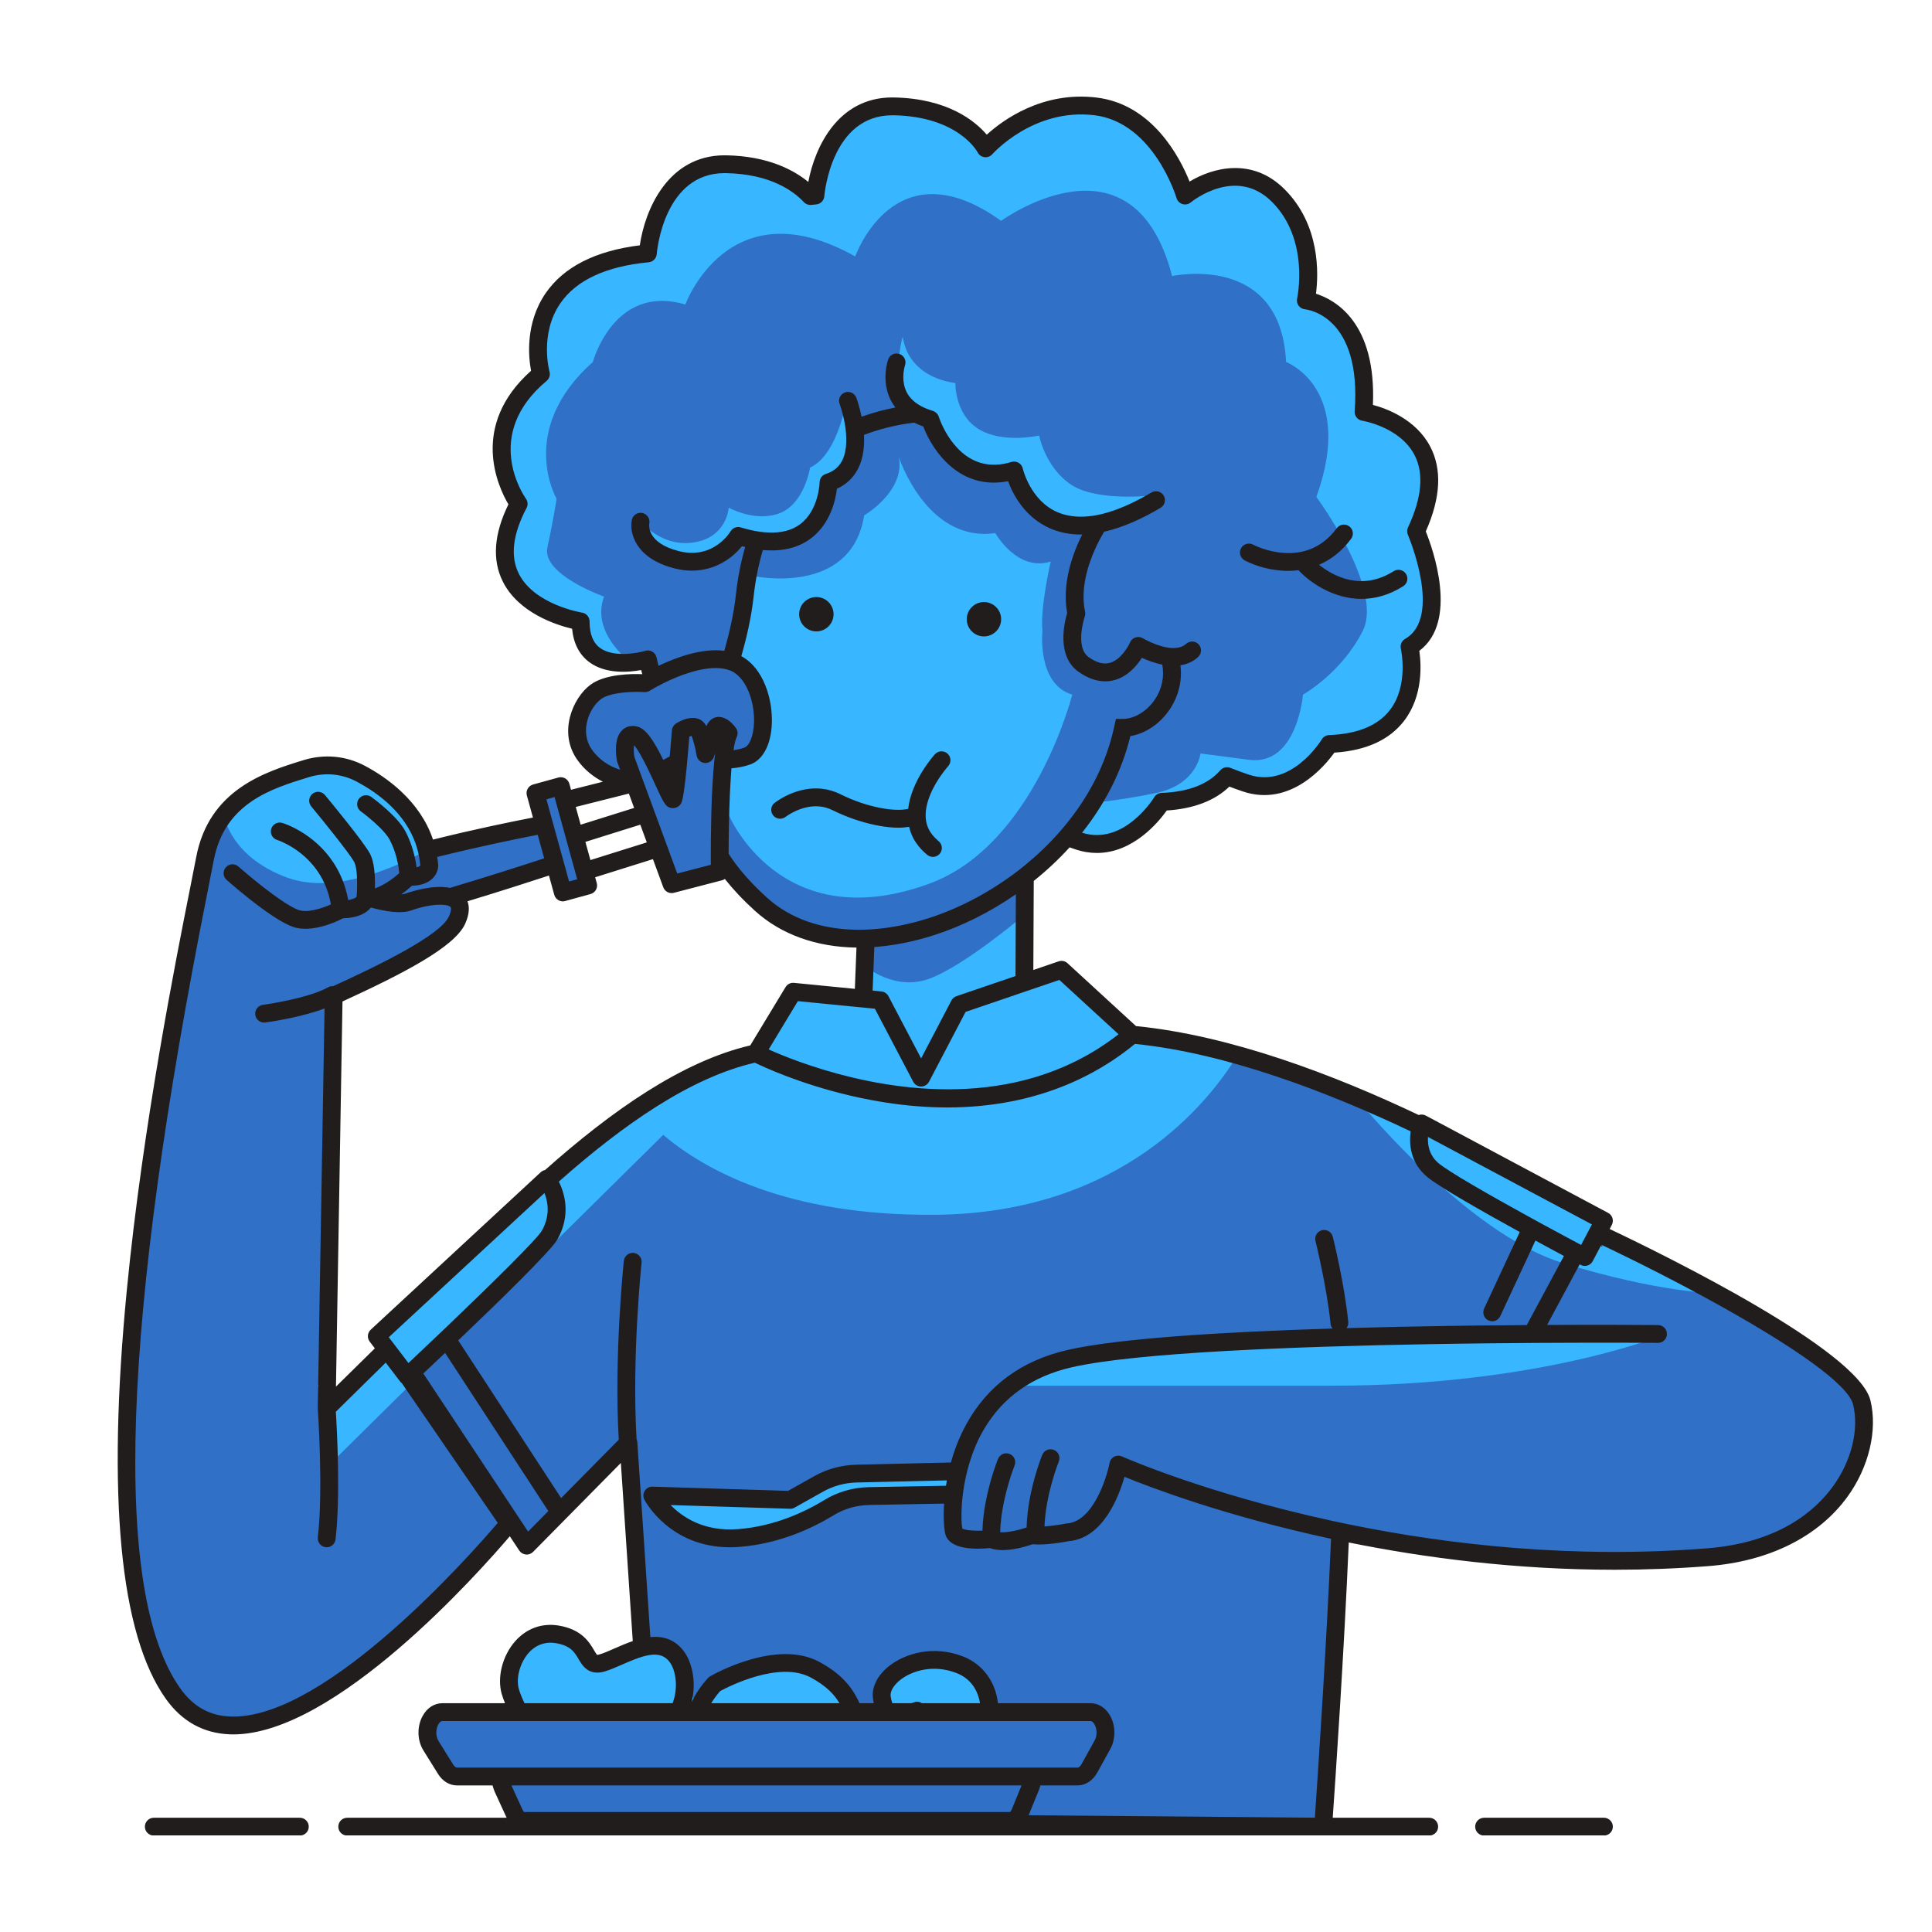 <svg xmlns="http://www.w3.org/2000/svg" xmlns:xlink="http://www.w3.org/1999/xlink" width="500" zoomAndPan="magnify" viewBox="0 0 375 375" height="500" preserveAspectRatio="xMidYMid meet" version="1.0"><defs><clipPath id="id1"><path d="M 22.848 18.75 L 363.539 18.75 L 363.539 356.25 L 22.848 356.25 Z M 22.848 18.75 " clip-rule="nonzero"/></clipPath></defs><path fill="rgb(18.819%, 43.919%, 77.649%)" d="M 46.754 171.445 L 45.133 169.488 C 45.133 169.488 45.859 170.133 46.984 171.07 C 46.906 171.195 46.828 171.32 46.754 171.445 Z M 334.312 251.711 C 323.652 245.82 313.211 240.824 310.062 239.344 L 311.324 236.945 L 275.918 218.051 C 275.918 218.051 275.848 218.246 275.766 218.574 C 259.023 210.531 238.387 202.551 219.754 200.828 L 206.035 188.234 L 198.828 190.691 L 198.926 170.219 C 201.895 167.91 204.66 165.309 207.137 162.457 C 207.781 162.695 208.469 162.941 209.215 163.195 C 218.883 166.484 225.5 155.66 225.516 155.633 C 225.516 155.633 225.516 155.633 225.52 155.633 C 231.957 155.395 235.844 153.324 238.172 150.641 C 239.203 151.062 240.379 151.504 241.742 151.965 C 251.41 155.258 258.027 144.43 258.047 144.406 C 277.93 143.668 273.586 125.516 273.586 125.516 C 282.5 120.422 274.855 103.117 274.855 103.117 C 284.281 83.008 264.668 79.953 264.668 79.953 C 266.199 59.336 253.461 58.316 253.461 58.316 C 253.461 58.316 256.262 46.102 248.109 37.953 C 239.957 29.812 230.023 37.953 230.023 37.953 C 230.023 37.953 225.438 22.176 212.598 20.645 C 199.758 19.113 191.305 28.793 191.305 28.793 C 191.305 28.793 187.23 20.902 173.477 20.648 C 159.719 20.391 158.273 37.953 158.273 37.953 L 157.289 38.051 C 155.098 35.695 150.227 32.047 140.945 31.879 C 127.191 31.621 125.742 49.184 125.742 49.184 C 99.078 51.73 104.992 72.602 104.992 72.602 C 90.957 84.301 100.656 97.777 100.672 97.797 C 100.672 97.801 100.672 97.801 100.672 97.801 C 90.457 117.145 112.703 120.617 112.703 120.617 C 112.734 131.98 125.742 127.98 125.742 127.98 C 126.02 129.285 126.348 130.535 126.715 131.742 C 125.758 132.262 125.18 132.625 125.18 132.625 C 125.18 132.625 118.535 132.113 115.617 134.316 C 112.699 136.516 110.387 142.094 113.445 146.457 C 115.934 150.004 119.957 151.523 123 151.57 L 130.363 171.621 L 139.711 169.188 C 139.711 169.188 139.699 168.047 139.699 166.234 C 141.555 169.227 144.16 172.309 147.719 175.523 C 153.07 180.363 160.27 182.402 168.043 182.152 L 167.582 193.832 L 153.953 192.492 L 146.723 204.441 C 133.363 207.324 119.465 217.172 106.273 228.996 C 106.184 228.871 106.129 228.797 106.129 228.797 L 73.137 259.355 L 75.055 261.875 L 63.41 273.34 L 64.766 193.27 C 74.074 189.027 86.715 183 88.703 178.602 C 89.887 175.984 89.102 174.641 87.406 174.125 C 96.445 171.434 104.645 168.75 107.734 167.727 L 109.25 173.223 L 114.164 171.871 L 108.848 152.586 L 103.93 153.938 L 105.609 160.031 C 102.207 160.672 92.699 162.535 82.855 165.059 C 81.02 157.34 74.684 152.645 69.988 150.156 C 66.742 148.438 62.953 148.113 59.445 149.188 C 51.707 151.562 42.027 154.684 39.77 166.75 C 36.617 183.605 11.457 297.641 33.602 328.746 C 51.238 353.516 98.785 295.699 98.785 295.699 L 79.133 267.074 C 79.246 266.969 79.52 266.707 79.922 266.332 L 102.238 300.012 L 121.875 280.109 C 121.934 280.977 121.996 281.84 122.066 282.695 L 122.09 281.688 L 124.637 319.773 C 121.816 320.508 118.914 322.191 116.848 322.781 C 112.953 323.891 114.992 318.336 108.137 317.227 C 101.277 316.113 97.754 323.891 99.051 328.336 C 99.395 329.512 100.012 330.906 100.73 332.32 L 85.875 332.32 C 83.395 332.32 82.051 336.277 83.652 338.852 L 86.504 343.422 C 87.055 344.309 87.867 344.82 88.723 344.82 L 97.062 344.82 C 97.113 345.602 97.281 346.379 97.598 347.066 L 99.832 351.941 C 100.27 352.887 100.91 353.434 101.578 353.434 L 126.887 353.434 L 126.887 353.445 L 256.824 354.555 C 256.824 354.555 259.121 322.445 260.141 297.348 C 279.668 301.438 304.445 304.387 331.508 302.25 C 355.914 300.324 363.871 282.508 361.371 272.23 C 360.121 267.094 347.062 258.762 334.312 251.711 " fill-opacity="1" fill-rule="nonzero"/><path fill="rgb(21.959%, 71.37%, 100%)" d="M 175.23 65.344 C 175.23 65.344 171.535 76.727 180.562 81.32 C 180.562 81.32 188.031 95.246 198.066 91.273 C 197.238 92.551 201.008 100.711 210.523 101.18 C 220.039 101.645 224.387 96.109 224.387 96.109 C 224.387 96.109 213.34 97.496 208.125 94.211 C 202.91 90.926 201.699 84.531 201.699 84.531 C 201.699 84.531 194.605 86.164 189.934 83.273 C 185.266 80.383 185.438 74.332 185.438 74.332 C 185.438 74.332 176.441 73.641 175.23 65.344 Z M 203.613 166.062 C 204.84 164.883 206.02 163.656 207.137 162.371 C 207.137 162.371 204.52 163.992 203.613 166.062 Z M 132.5 109.77 C 138.902 110.289 144.148 104.191 144.148 104.191 C 144.148 104.191 148.07 108.641 154.473 105.488 C 160.871 102.336 161.406 93.34 161.406 93.34 C 161.406 93.34 166.402 93.574 165.898 87.012 C 165.391 80.457 164.586 76.32 164.586 76.32 C 164.586 76.32 162.945 88.16 157.238 90.754 C 157.238 90.754 156.168 97.668 151.426 99.57 C 146.684 101.473 141.438 98.535 141.438 98.535 C 141.438 98.535 141.148 104.234 134.746 105.273 C 128.348 106.312 124.336 101.18 124.336 101.18 C 124.336 101.18 126.098 109.25 132.5 109.77 Z M 100.672 97.715 C 90.457 117.059 112.703 120.531 112.703 120.531 C 112.723 128.043 118.406 128.844 122.266 128.52 C 118.945 125.668 115.293 121.102 117.25 115.805 C 117.25 115.805 105.09 111.504 106.25 106.23 C 107.414 100.953 108.035 96.805 108.035 96.805 C 108.035 96.805 100.25 83.473 115.074 70.258 C 115.074 70.258 119.18 54.969 133.02 59.117 C 133.02 59.117 141.438 35.957 166 49.785 C 166 49.785 173.621 28.004 194.32 42.871 C 194.32 42.871 219.91 24.199 227.5 53.59 C 227.5 53.59 248.586 48.898 249.625 70.258 C 249.625 70.258 263.117 75.367 255.504 96.457 C 255.504 96.457 268.652 114.258 264.5 122.469 C 260.348 130.684 252.902 134.832 252.902 134.832 C 252.902 134.832 251.797 148.707 242.406 147.477 C 233.016 146.242 233.016 146.242 233.016 146.242 C 233.016 146.242 232.371 152.27 224.387 153.922 C 216.406 155.578 210.176 155.996 210.176 155.996 L 207.137 162.371 C 207.781 162.613 208.469 162.859 209.215 163.113 C 218.883 166.402 225.5 155.574 225.516 155.551 C 225.516 155.551 225.516 155.551 225.52 155.551 C 231.957 155.312 235.844 153.242 238.172 150.559 C 239.203 150.977 240.379 151.422 241.742 151.883 C 251.41 155.172 258.027 144.348 258.047 144.32 C 277.93 143.582 273.586 125.43 273.586 125.43 C 282.5 120.336 274.855 103.031 274.855 103.031 C 284.281 82.922 264.668 79.867 264.668 79.867 C 266.199 59.254 253.461 58.234 253.461 58.234 C 253.461 58.234 256.262 46.016 248.109 37.871 C 239.957 29.727 230.023 37.871 230.023 37.871 C 230.023 37.871 225.438 22.09 212.598 20.559 C 199.758 19.031 191.305 28.707 191.305 28.707 C 191.305 28.707 187.23 20.82 173.477 20.566 C 159.719 20.309 158.273 37.871 158.273 37.871 L 157.289 37.965 C 155.098 35.613 150.227 31.965 140.945 31.793 C 127.191 31.539 125.742 49.102 125.742 49.102 C 99.078 51.645 104.992 72.52 104.992 72.52 C 90.957 84.215 100.656 97.691 100.672 97.715 Z M 180.34 171.535 C 200.754 164.082 208.125 134.832 208.125 134.832 C 201.227 132.758 202.336 122.469 202.336 122.469 C 201.871 117.945 203.949 108.988 203.949 108.988 C 197.418 111.047 193.191 103.469 193.191 103.469 C 179.871 105.375 174.48 88.738 174.48 88.738 C 175.691 95.422 167.734 100.027 167.734 100.027 C 165.195 115.934 146.184 111.793 146.184 111.793 L 142.477 127.082 C 142.477 127.082 147.531 129.094 148.098 134.605 C 149.512 148.484 141.438 147.348 141.438 147.348 L 141.438 158.156 C 141.438 158.156 151.426 182.094 180.34 171.535 Z M 166.738 331.918 L 171.941 331.918 C 171.941 331.918 171.922 331.836 171.895 331.703 L 166.496 331.645 Z M 148.766 322.699 C 141.328 322.203 134.887 330.059 134.887 330.059 L 132.93 327.062 C 132.93 327.062 134.289 323.832 129.777 320.031 C 128.234 318.727 126.438 318.707 124.605 319.219 L 124.637 319.691 C 121.816 320.422 118.914 322.109 116.848 322.699 C 116.129 322.902 115.613 322.879 115.203 322.699 C 111.809 322.027 111.68 315.305 103.973 317.629 C 101.676 318.645 100.078 320.82 99.309 323.145 C 98.711 326.656 99.949 330.496 100.082 330.898 C 100.09 330.906 100.094 330.922 100.102 330.93 L 166.496 331.645 L 163.797 328.664 C 163.797 328.664 156.203 323.199 148.766 322.699 Z M 80.828 267.613 L 128.734 220.285 C 136.688 227.031 152.762 236.078 181.633 235.789 C 217.801 235.422 234.723 213.828 240.258 204.727 C 233.344 202.789 226.422 201.359 219.754 200.746 L 206.035 188.152 L 198.828 190.609 L 198.891 177.531 C 198.891 177.531 187.18 187.5 180.34 189.98 C 173.5 192.457 167.828 187.434 167.828 187.434 L 167.582 193.75 L 166.738 193.668 L 153.75 192.742 L 146.723 204.355 C 144.812 204.77 142.891 205.34 140.957 206.023 C 135.211 208.059 129.402 211.211 123.625 215.129 C 117.777 219.094 111.957 223.816 106.273 228.914 C 106.184 228.785 106.129 228.711 106.129 228.711 L 73.137 259.273 L 75.055 261.793 L 63.41 273.254 L 63.523 266.617 C 62.34 268.039 61.68 268.844 61.68 268.844 L 64.664 283.578 L 80.07 268.359 L 79.133 266.988 C 79.246 266.883 79.52 266.625 79.922 266.246 Z M 196.02 268.965 C 196.02 268.965 239.992 268.961 258.496 268.965 C 299.461 268.977 323.668 258.805 323.668 258.805 C 323.668 258.805 235.297 259.004 219.754 261.797 C 204.211 264.59 196.02 268.965 196.02 268.965 Z M 115.68 134.188 C 118.887 133.578 121.594 132.961 123.523 132.488 C 121.379 132.488 117.691 132.723 115.68 134.188 Z M 182.297 322.102 C 170.559 322.414 171.613 330.293 171.895 331.703 L 192.055 331.918 C 192.055 331.918 195.184 321.758 182.297 322.102 Z M 82.855 164.973 C 81.02 157.254 74.684 152.562 69.988 150.07 C 66.742 148.355 62.953 148.027 59.445 149.105 C 58.379 149.434 57.277 149.777 56.164 150.152 C 49.262 153.367 43.438 158.156 43.438 158.156 C 43.438 158.156 44.559 166.293 55.859 170.387 C 67.164 174.477 82.855 164.973 82.855 164.973 Z M 275.918 217.969 C 275.918 217.969 275.848 218.16 275.766 218.488 C 271.676 216.523 267.352 214.57 262.883 212.703 C 262.918 212.742 284.238 239.25 303.254 245.121 C 322.285 251 333.09 251.016 333.09 251.016 C 333.09 251.016 333.066 250.98 333.031 250.93 C 322.824 245.344 313.082 240.684 310.062 239.258 L 311.324 236.863 Z M 152.73 291.016 L 126.609 291.016 C 126.609 291.016 131.113 298.895 141.148 298.629 C 151.184 298.363 159.832 291.852 164.852 291.18 C 169.867 290.508 184.898 290.004 184.898 290.004 L 184.898 285.297 L 168 285.297 C 162.387 285.297 156.965 287.328 152.73 291.016 " fill-opacity="1" fill-rule="nonzero"/><g clip-path="url(#id1)"><path fill="rgb(12.939%, 11.369%, 11.369%)" d="M 58.199 352.824 L 29.852 352.824 C 28.895 352.824 28.121 353.602 28.121 354.555 C 28.121 355.512 28.895 356.281 29.852 356.281 L 58.199 356.281 C 59.156 356.281 59.93 355.512 59.93 354.555 C 59.93 353.602 59.156 352.824 58.199 352.824 Z M 311.324 352.824 L 288.059 352.824 C 287.105 352.824 286.332 353.602 286.332 354.555 C 286.332 355.512 287.105 356.281 288.059 356.281 L 311.324 356.281 C 312.277 356.281 313.051 355.512 313.051 354.555 C 313.051 353.602 312.277 352.824 311.324 352.824 Z M 359.691 272.637 C 358.707 268.598 347.762 261.262 335.059 254.109 C 334.559 253.828 334.055 253.547 333.547 253.266 C 325.906 249.02 317.762 244.891 310.828 241.609 L 311.082 242.016 L 310.707 241.828 L 309.145 244.789 C 308.934 245.195 308.566 245.5 308.129 245.637 C 307.961 245.688 307.785 245.711 307.617 245.711 C 307.336 245.711 307.059 245.645 306.809 245.512 C 306.77 245.492 306.699 245.457 306.613 245.41 L 300.289 257.172 C 310.312 257.125 317.871 257.164 320.719 257.184 C 321.277 257.188 321.656 257.191 321.836 257.191 C 322.793 257.199 323.559 257.98 323.551 258.934 C 323.543 259.887 322.773 260.648 321.824 260.648 C 321.816 260.648 321.812 260.648 321.809 260.648 C 321.516 260.645 311.98 260.574 298.414 260.656 C 297.766 260.66 297.109 260.664 296.441 260.672 C 295.797 260.676 295.137 260.68 294.473 260.688 C 290.594 260.715 286.457 260.762 282.164 260.824 C 281.375 260.84 280.582 260.852 279.785 260.863 C 278.996 260.875 278.199 260.891 277.402 260.902 C 251.094 261.363 220.52 262.527 208 265.395 C 200.398 267.133 194.688 271.16 191.02 277.363 C 189.777 279.457 188.879 281.652 188.219 283.785 C 188.039 284.371 187.879 284.953 187.734 285.523 C 187.586 286.113 187.453 286.695 187.344 287.262 C 187.27 287.621 187.203 287.969 187.141 288.316 C 187.039 288.914 186.957 289.492 186.891 290.051 C 186.812 290.648 186.754 291.238 186.711 291.781 C 186.527 294.172 186.633 295.973 186.781 296.699 C 187.316 297.008 188.957 297.164 190.691 297.102 C 190.742 295.242 190.977 293.402 191.293 291.699 C 191.406 291.098 191.523 290.523 191.652 289.961 C 191.789 289.359 191.93 288.77 192.078 288.227 C 192.152 287.941 192.227 287.676 192.301 287.41 C 192.512 286.664 192.723 285.984 192.914 285.406 C 193.164 284.641 193.379 284.047 193.527 283.66 C 193.637 283.379 193.703 283.199 193.723 283.156 C 194.086 282.273 195.098 281.852 195.977 282.215 C 196.863 282.574 197.289 283.586 196.926 284.465 C 196.914 284.496 196.371 285.84 195.773 287.887 C 195.469 288.922 195.152 290.129 194.875 291.445 C 194.484 293.301 194.184 295.355 194.141 297.406 C 195.52 297.504 197.715 297.02 199.266 296.473 C 199.441 289.465 202.184 282.68 202.309 282.371 C 202.672 281.488 203.68 281.066 204.566 281.426 C 205.449 281.789 205.871 282.797 205.512 283.68 C 205.48 283.75 202.961 290.012 202.738 296.285 C 204.352 296.172 206.117 295.879 206.902 295.723 C 206.973 295.711 207.043 295.699 207.113 295.695 C 212.094 295.32 214.762 287.082 215.367 283.941 C 215.469 283.422 215.801 282.977 216.27 282.734 C 216.742 282.492 217.297 282.477 217.781 282.691 C 218.059 282.82 233.848 289.82 258.496 295.18 C 259.062 295.305 259.637 295.43 260.215 295.551 C 260.785 295.668 261.359 295.789 261.938 295.906 C 281.152 299.828 305.246 302.59 331.375 300.527 C 345.129 299.445 352.246 293.379 355.797 288.48 C 359.371 283.543 360.867 277.473 359.691 272.637 Z M 166.227 287.754 C 163.965 287.809 161.723 288.426 159.746 289.535 L 154.242 292.625 C 153.969 292.781 153.656 292.867 153.34 292.848 L 130.168 292.129 C 132.402 294.43 136.598 297.328 143.25 296.805 C 150.371 296.254 156.301 293.426 160.02 291.148 C 162.586 289.574 165.57 288.715 168.656 288.656 L 183.617 288.383 C 183.668 288.039 183.723 287.695 183.785 287.344 Z M 258.355 298.68 C 237.855 294.266 223.273 288.703 218.262 286.648 C 217.156 290.531 214.086 298.551 207.48 299.133 C 206.695 299.285 202.934 299.98 200.402 299.738 C 198.902 300.266 194.84 301.5 192.137 300.48 C 189.164 300.77 184.555 300.746 183.559 298.008 C 183.32 297.355 183.051 295.039 183.246 291.848 L 168.723 292.113 C 166.254 292.16 163.867 292.848 161.828 294.098 C 157.785 296.57 151.324 299.648 143.52 300.25 C 142.891 300.301 142.273 300.324 141.676 300.324 C 130.074 300.324 125.289 291.488 125.078 291.09 C 124.793 290.547 124.816 289.891 125.145 289.371 C 125.473 288.848 126.055 288.535 126.664 288.559 L 152.969 289.375 L 158.051 286.52 C 160.516 285.137 163.316 284.367 166.145 284.301 L 184.57 283.871 C 185.23 281.484 186.172 278.992 187.5 276.551 C 191.637 268.961 198.273 264.074 207.227 262.027 C 217.176 259.746 237.688 258.52 258.652 257.867 C 258.438 257.609 258.293 257.293 258.258 256.934 C 257.535 249.742 255.355 240.969 255.336 240.883 C 255.102 239.957 255.664 239.02 256.594 238.789 C 257.516 238.559 258.457 239.117 258.691 240.047 C 258.781 240.414 260.953 249.145 261.699 256.59 C 261.742 257.035 261.609 257.453 261.363 257.789 C 267.891 257.598 274.414 257.461 280.641 257.367 C 281.438 257.355 282.23 257.344 283.02 257.336 C 283.816 257.32 284.605 257.309 285.391 257.301 C 289.223 257.254 292.902 257.219 296.348 257.195 L 303.559 243.781 C 302.461 243.195 301.145 242.484 299.688 241.695 C 299.18 241.422 298.66 241.137 298.121 240.844 C 298.09 240.828 298.059 240.812 298.023 240.793 L 297.879 241.109 L 295.457 246.312 L 291.203 255.453 C 290.91 256.086 290.285 256.453 289.633 256.453 C 289.391 256.453 289.141 256.402 288.906 256.293 C 288.215 255.973 287.844 255.254 287.922 254.539 C 287.945 254.355 287.984 254.172 288.066 253.996 L 290.125 249.574 L 292.547 244.371 L 294.984 239.133 C 287.734 235.145 279.414 230.422 277.043 228.461 C 273.652 225.664 273.496 221.914 273.809 219.59 C 257.609 211.898 237.988 204.402 220.289 202.621 C 214.48 207.395 207.812 210.801 200.461 212.809 C 199.887 212.965 199.309 213.117 198.727 213.258 C 198.152 213.395 197.578 213.527 196.992 213.648 C 196.766 213.695 196.535 213.738 196.305 213.781 C 192.336 214.555 188.195 214.957 183.895 214.957 C 179.965 214.957 175.902 214.629 171.73 213.973 C 170.039 213.707 168.398 213.395 166.816 213.059 C 166.238 212.934 165.664 212.809 165.102 212.676 C 155.312 210.391 148.25 207.117 146.516 206.27 C 134.023 209.152 120.969 218.277 108.469 229.348 C 109.574 231.559 110.883 235.793 108.195 240.57 C 106.949 242.781 96.82 252.656 88.941 260.172 L 108.918 290.777 L 120.102 279.445 C 119.148 263.176 121.07 244.922 121.09 244.727 C 121.191 243.777 122.051 243.09 122.996 243.191 C 123.945 243.293 124.633 244.145 124.531 245.094 C 124.512 245.285 122.609 263.348 123.559 279.336 C 123.637 279.508 123.691 279.695 123.703 279.891 L 126.234 317.754 C 128.578 317.539 130.887 318.109 132.676 320.43 C 134.387 322.656 135.188 326.609 134.25 330.375 C 135.488 327.715 137.359 325.773 137.48 325.648 C 137.59 325.535 137.715 325.438 137.852 325.359 C 138.371 325.062 150.648 318.078 159 322.555 C 164.074 325.273 165.797 328.352 166.836 330.59 L 169.605 330.59 C 169.543 330.301 169.484 330 169.441 329.672 C 169.152 327.449 170.324 325.125 172.668 323.301 C 175.582 321.031 181.082 319.211 186.992 321.543 C 190.766 323.035 193.242 326.461 193.703 330.59 L 211.656 330.59 C 213.172 330.59 214.539 331.434 215.41 332.906 C 216.562 334.863 216.598 337.52 215.492 339.508 L 212.965 344.082 C 212.109 345.625 210.672 346.551 209.125 346.551 L 201.934 346.551 C 201.848 346.887 201.746 347.215 201.617 347.527 L 199.656 352.34 L 255.215 352.812 C 255.68 346.129 257.449 320.105 258.355 298.68 Z M 172.871 329.227 C 172.941 329.762 173.059 330.211 173.199 330.59 L 176.906 330.59 L 177.465 330.402 C 177.973 330.234 178.52 330.312 178.953 330.59 L 190.211 330.59 C 189.852 328.254 188.547 325.879 185.719 324.762 C 181.168 322.957 176.988 324.32 174.793 326.031 C 173.484 327.051 172.746 328.273 172.871 329.227 Z M 162.945 330.59 C 162 329.004 160.48 327.273 157.363 325.602 C 151.219 322.305 141.352 327.391 139.793 328.238 C 139.332 328.742 138.656 329.59 138.047 330.59 Z M 198.609 343.094 L 209.125 343.094 C 209.387 343.094 209.703 342.82 209.934 342.406 L 212.465 337.836 C 213.051 336.781 212.887 335.445 212.426 334.664 C 212.32 334.477 212.027 334.047 211.656 334.047 L 85.875 334.047 C 85.488 334.047 85.184 334.512 85.074 334.711 C 84.617 335.539 84.484 336.91 85.125 337.938 L 87.969 342.508 C 88.195 342.867 88.48 343.094 88.723 343.094 Z M 198.281 346.551 L 99.266 346.551 L 101.406 351.223 C 101.531 351.488 101.648 351.637 101.715 351.707 L 196.066 351.707 C 196.145 351.625 196.285 351.441 196.426 351.098 Z M 100.715 327.852 C 100.949 328.668 101.34 329.609 101.805 330.59 L 130.551 330.59 C 131.668 327.672 131.238 324.234 129.934 322.539 C 129.055 321.398 127.891 321.055 126.469 321.191 C 125.93 321.246 125.363 321.363 124.754 321.539 C 124.219 321.699 123.652 321.895 123.059 322.125 C 122.312 322.414 121.527 322.75 120.695 323.117 C 119.488 323.648 118.348 324.148 117.32 324.445 C 114.242 325.324 113.023 323.262 112.301 322.031 C 111.5 320.676 110.75 319.402 107.859 318.93 C 107.504 318.875 107.164 318.848 106.844 318.848 C 104.824 318.848 103.441 319.887 102.602 320.836 C 100.914 322.746 100.102 325.762 100.715 327.852 Z M 106.43 293.297 L 86.395 262.598 C 84.766 264.148 83.316 265.516 82.168 266.594 L 102.5 297.281 Z M 96.613 295.594 L 78.012 268.496 C 77.891 268.402 77.781 268.301 77.688 268.184 L 74.871 264.484 L 65.188 274.016 C 65.398 277.371 66.109 290.371 65.129 298.793 C 65.027 299.676 64.277 300.324 63.41 300.324 C 63.344 300.324 63.277 300.32 63.211 300.309 C 62.262 300.199 61.582 299.344 61.691 298.395 C 62.766 289.188 61.695 273.617 61.688 273.461 C 61.684 273.426 61.688 273.395 61.688 273.363 C 61.688 273.344 61.68 273.328 61.68 273.312 L 62.992 195.98 L 62.996 195.738 C 60.852 196.559 58.344 197.188 56.219 197.637 C 53.668 198.172 51.668 198.445 51.492 198.465 C 51.414 198.477 51.336 198.48 51.262 198.48 C 50.406 198.48 49.664 197.852 49.547 196.984 C 49.422 196.039 50.086 195.168 51.031 195.043 C 51.086 195.035 54.242 194.602 57.598 193.773 C 59.754 193.246 61.992 192.551 63.547 191.699 C 63.586 191.68 63.625 191.66 63.664 191.637 C 63.977 191.457 64.324 191.391 64.66 191.418 C 73.184 187.516 85.445 181.621 87.129 177.891 C 87.586 176.879 87.617 176.238 87.449 176.055 C 87.414 176.02 87.371 175.988 87.328 175.957 C 86.531 175.41 83.602 175.367 79.832 176.715 C 79.086 176.98 78.18 177.074 77.172 177.047 C 75.887 177.012 74.434 176.766 72.902 176.387 C 72.629 176.316 72.352 176.242 72.074 176.168 C 72.035 176.172 71.992 176.184 71.949 176.188 C 71.797 176.379 71.598 176.578 71.371 176.773 C 71.023 177.066 70.582 177.344 70.02 177.582 C 69.168 177.941 68.055 178.207 66.566 178.25 C 65.621 178.738 63.32 179.82 60.816 180.164 C 60.117 180.262 59.402 180.301 58.695 180.254 C 58.379 180.234 58.066 180.195 57.754 180.137 C 57.695 180.129 57.637 180.121 57.578 180.109 C 55.867 179.75 53.242 178.09 50.738 176.25 C 49.051 175.012 47.418 173.695 46.148 172.637 C 45.152 171.805 44.375 171.125 43.988 170.785 C 43.27 170.152 43.203 169.059 43.836 168.348 C 44.465 167.629 45.559 167.559 46.277 168.195 C 46.789 168.648 47.371 169.145 47.984 169.66 C 51.043 172.23 55.082 175.328 57.355 176.387 C 57.512 176.457 57.656 176.52 57.793 176.57 C 57.977 176.641 58.145 176.695 58.293 176.727 C 58.582 176.789 58.887 176.816 59.207 176.824 C 59.762 176.832 60.352 176.758 60.938 176.637 C 62.148 176.391 63.34 175.941 64.227 175.543 C 64.098 174.809 63.93 174.121 63.73 173.465 C 63.688 173.332 63.648 173.191 63.605 173.062 C 63.605 173.055 63.602 173.047 63.598 173.043 C 63.41 172.484 63.203 171.953 62.969 171.449 C 62.848 171.176 62.715 170.914 62.582 170.664 C 62.449 170.406 62.309 170.16 62.164 169.922 C 61.707 169.156 61.207 168.469 60.684 167.852 C 59.75 166.75 58.75 165.867 57.805 165.184 C 57.414 164.898 57.035 164.648 56.676 164.43 C 55.062 163.438 53.836 163.047 53.801 163.035 C 52.887 162.762 52.367 161.797 52.645 160.883 C 52.922 159.969 53.887 159.453 54.801 159.73 C 55.141 159.832 60.938 161.66 64.734 167.449 C 64.969 167.809 65.195 168.188 65.414 168.582 C 65.691 169.074 65.953 169.59 66.191 170.133 C 66.234 170.227 66.273 170.328 66.312 170.422 C 66.496 170.848 66.668 171.285 66.82 171.738 C 66.918 172.023 67.008 172.312 67.094 172.609 C 67.285 173.266 67.449 173.957 67.586 174.684 C 67.586 174.688 67.586 174.691 67.586 174.699 C 67.598 174.695 67.609 174.695 67.617 174.691 C 68.684 174.523 69.09 174.203 69.215 174.074 C 69.23 173.871 69.25 173.66 69.262 173.438 C 69.262 173.418 69.262 173.398 69.266 173.379 C 69.297 172.82 69.316 172.215 69.316 171.609 C 69.316 171.477 69.316 171.344 69.316 171.207 C 69.316 171.082 69.312 170.965 69.309 170.84 C 69.293 170.211 69.258 169.602 69.191 169.051 C 69.105 168.348 68.969 167.754 68.777 167.367 C 68.77 167.352 68.762 167.332 68.754 167.316 C 68.309 166.488 66.766 164.438 64.984 162.18 C 63.453 160.234 61.75 158.137 60.41 156.52 C 59.801 155.785 59.902 154.695 60.637 154.086 C 61.371 153.477 62.461 153.578 63.074 154.312 C 63.832 155.23 70.543 163.344 71.801 165.676 C 71.902 165.863 71.992 166.074 72.074 166.293 C 72.27 166.797 72.414 167.363 72.52 167.965 C 72.617 168.531 72.684 169.121 72.727 169.715 C 72.793 170.672 72.793 171.621 72.77 172.441 C 74.625 171.797 76.461 170.41 77.5 169.48 C 77.473 169.176 77.43 168.789 77.359 168.332 C 77.277 167.836 77.168 167.258 77.008 166.633 C 76.957 166.426 76.898 166.215 76.836 166.004 C 76.738 165.668 76.629 165.328 76.504 164.973 C 76.273 164.336 75.996 163.68 75.656 163.023 C 75.273 162.281 74.516 161.406 73.664 160.562 C 72.34 159.254 70.781 158.023 70.027 157.477 C 69.258 156.914 69.086 155.832 69.648 155.062 C 70.211 154.289 71.293 154.121 72.066 154.68 C 72.59 155.062 77.211 158.477 78.734 161.441 C 79.191 162.328 79.551 163.207 79.844 164.051 C 80.043 164.629 80.207 165.184 80.344 165.711 C 80.5 166.32 80.625 166.895 80.715 167.406 C 80.773 167.746 80.816 168.059 80.855 168.348 C 81.289 168.242 81.52 168.09 81.586 167.973 C 81.566 167.711 81.52 167.457 81.488 167.203 C 81.41 166.617 81.309 166.047 81.18 165.492 C 81.047 164.918 80.887 164.359 80.699 163.824 C 78.629 157.848 73.523 153.984 69.18 151.684 C 66.348 150.184 63.07 149.887 59.953 150.844 C 52.652 153.082 43.562 155.875 41.469 167.066 C 41.219 168.402 40.832 170.344 40.344 172.809 C 23.559 257.008 21.766 309.137 35.012 327.746 C 37.516 331.258 40.707 333.039 44.777 333.18 C 44.957 333.184 45.141 333.188 45.32 333.188 C 63.645 333.188 91.461 301.633 96.613 295.594 Z M 83.926 170.535 C 83.012 171.418 81.68 171.879 79.961 171.918 C 79.488 172.348 78.766 172.969 77.867 173.605 C 78.168 173.582 78.445 173.539 78.672 173.457 C 79.727 173.078 84.074 171.652 87.348 172.336 C 94.934 170.07 101.895 167.828 105.629 166.602 L 104.367 162.031 C 100.402 162.801 92.836 164.344 84.863 166.336 C 84.941 166.852 85.016 167.375 85.055 167.918 C 85.059 167.957 85.059 167.996 85.059 168.031 C 85.059 168.262 85.016 169.488 83.926 170.535 Z M 106.059 155.145 L 106.352 156.203 L 106.812 157.871 L 106.863 158.066 L 109.832 168.824 L 110.457 171.098 L 112.039 170.664 L 111.977 170.449 L 111.496 168.707 L 110.305 164.391 L 109.41 161.137 L 108.398 157.473 L 107.941 155.805 L 107.641 154.711 Z M 111.754 156.625 L 112.703 160.074 L 123.086 156.82 L 122.062 154.031 Z M 120.359 149.402 L 119.82 147.938 C 119.789 147.84 119.762 147.746 119.746 147.645 C 119.57 146.664 119.117 143.34 120.738 141.746 C 121.453 141.043 122.434 140.77 123.5 140.977 C 125.242 141.316 126.688 143.324 128.742 147.492 C 129.148 147.266 129.562 147.039 129.992 146.82 C 130.094 145.699 130.195 144.543 130.289 143.379 C 130.332 142.836 130.375 142.297 130.418 141.762 C 130.441 141.449 130.562 141.156 130.738 140.902 C 130.863 140.73 131.012 140.57 131.195 140.449 C 131.352 140.348 131.707 140.129 132.172 139.914 C 133.25 139.418 134.941 138.93 136.258 139.906 C 136.266 139.914 136.277 139.93 136.285 139.938 C 136.59 140.176 136.867 140.516 137.109 140.934 C 137.402 140.23 137.809 139.805 138.211 139.543 C 138.602 139.285 138.988 139.195 139.266 139.16 C 139.566 139.125 139.844 139.164 140.121 139.227 C 141.43 139.523 142.434 140.734 142.855 141.324 C 143.219 141.848 143.27 142.52 142.988 143.086 C 142.75 143.566 142.543 144.445 142.367 145.613 C 143.055 145.52 143.754 145.371 144.473 145.117 C 145.488 144.754 146.262 142.777 146.355 140.305 C 146.488 136.867 145.301 132.648 142.859 130.793 C 142.559 130.566 142.242 130.367 141.906 130.215 C 141.711 130.129 141.5 130.066 141.297 130.004 C 140.758 129.832 140.184 129.73 139.582 129.688 C 136.141 129.449 131.824 131.094 128.809 132.59 C 128.238 132.875 127.715 133.152 127.258 133.406 C 126.812 133.656 126.422 133.887 126.105 134.082 C 125.984 134.16 125.848 134.207 125.715 134.25 C 125.5 134.32 125.277 134.363 125.051 134.344 C 124.609 134.312 124.09 134.293 123.531 134.293 C 121.168 134.293 118.062 134.637 116.656 135.695 C 114.297 137.473 112.473 142.055 114.863 145.465 C 116.34 147.574 118.414 148.809 120.359 149.402 Z M 125.238 126.328 C 125.703 126.188 126.207 126.246 126.621 126.492 C 127.039 126.738 127.336 127.145 127.434 127.621 C 127.551 128.168 127.684 128.703 127.816 129.234 C 131.137 127.648 136.203 125.75 140.59 126.32 C 141.586 122.824 142.426 119.195 142.848 115.328 C 143.215 111.98 143.844 108.934 144.637 106.168 C 144.422 106.113 144.219 106.082 144 106.023 C 142.289 108.191 138.953 110.762 134.305 110.762 C 133.234 110.762 132.094 110.629 130.887 110.316 C 123.211 108.352 122.137 103.301 122.641 100.906 C 122.84 99.969 123.758 99.375 124.691 99.57 C 125.188 99.676 125.586 99.988 125.824 100.395 C 126.031 100.75 126.121 101.18 126.027 101.621 C 125.969 101.973 125.566 105.387 131.746 106.969 C 138.496 108.699 141.754 103.215 141.785 103.16 C 142.188 102.461 143.02 102.133 143.789 102.371 C 144.445 102.57 145.078 102.738 145.691 102.879 C 146.281 103.012 146.855 103.121 147.41 103.203 C 148.035 103.293 148.633 103.344 149.207 103.363 C 151.641 103.457 153.656 102.949 155.223 101.809 C 158.961 99.09 159.086 93.668 159.086 93.613 C 159.094 92.871 159.582 92.215 160.289 91.992 C 161.82 91.504 162.879 90.621 163.52 89.289 C 164 88.289 164.211 87.105 164.254 85.879 C 164.277 85.266 164.262 84.637 164.207 84.02 C 164.156 83.395 164.07 82.777 163.965 82.188 C 163.711 80.746 163.352 79.484 163.066 78.688 C 163.035 78.594 163 78.496 162.973 78.418 C 162.629 77.527 163.078 76.527 163.969 76.188 C 164.863 75.844 165.863 76.293 166.203 77.184 C 166.258 77.324 166.812 78.812 167.234 80.887 C 169.289 80.152 171.492 79.535 173.797 79.09 C 173.469 78.66 173.168 78.207 172.914 77.715 C 170.969 73.922 172.336 69.938 172.395 69.77 C 172.711 68.867 173.699 68.395 174.602 68.711 C 175.496 69.027 175.973 70.008 175.66 70.906 C 175.656 70.914 175.629 71.012 175.586 71.168 C 175.395 71.918 174.961 74.148 176.008 76.168 C 176.484 77.082 177.23 77.855 178.215 78.492 C 179.004 79 179.941 79.422 181.047 79.746 C 181.277 79.812 181.484 79.938 181.664 80.086 C 181.914 80.293 182.109 80.562 182.211 80.883 C 182.238 80.957 182.352 81.309 182.57 81.832 C 183.727 84.617 187.781 92.309 196.324 89.664 C 196.789 89.523 197.289 89.582 197.707 89.824 C 198.129 90.066 198.422 90.477 198.523 90.949 C 198.539 91.004 199.965 97.133 205.246 99.41 C 206.148 99.797 207.117 100.055 208.148 100.188 C 208.883 100.281 209.652 100.309 210.453 100.273 C 211.027 100.246 211.613 100.195 212.219 100.102 C 212.312 100.09 212.402 100.07 212.488 100.055 C 213.051 99.961 213.621 99.84 214.207 99.688 C 216.754 99.031 219.551 97.84 222.586 96.117 C 222.891 95.945 223.195 95.773 223.504 95.59 C 224.328 95.102 225.387 95.375 225.875 96.195 C 226.363 97.016 226.094 98.074 225.273 98.562 C 221.508 100.797 218.016 102.301 214.805 103.09 C 214.766 103.102 214.73 103.105 214.695 103.113 C 214.566 103.145 214.441 103.168 214.312 103.199 C 214.098 103.559 213.836 104.012 213.551 104.547 C 213.258 105.09 212.945 105.711 212.633 106.398 C 211.16 109.629 209.676 114.297 210.609 118.734 C 210.676 119.047 210.656 119.367 210.547 119.668 C 210.531 119.723 208.566 125.617 211.328 127.562 C 212.867 128.648 214.215 129.004 215.453 128.652 C 217.496 128.078 218.949 125.598 219.34 124.691 C 219.387 124.578 219.449 124.473 219.52 124.375 C 219.734 124.07 220.043 123.84 220.406 123.727 C 220.883 123.57 221.402 123.633 221.832 123.891 C 221.867 123.914 224.012 125.164 226.258 125.625 C 226.926 125.762 227.598 125.824 228.23 125.766 C 228.98 125.703 229.668 125.473 230.207 124.977 C 230.266 124.93 230.324 124.887 230.383 124.848 C 231.082 124.348 232.055 124.426 232.656 125.07 C 233.305 125.77 233.262 126.867 232.562 127.512 C 231.543 128.457 230.352 128.945 229.121 129.137 C 229.488 132.086 228.793 135.07 227.062 137.66 C 225.176 140.484 222.332 142.391 219.402 142.875 C 217.688 149.926 214.332 156.223 210.023 161.633 C 218.121 164.168 223.805 155.121 224.043 154.727 C 224.344 154.238 224.875 153.93 225.453 153.906 C 230.66 153.711 234.5 152.234 236.863 149.512 C 237.352 148.953 238.133 148.762 238.824 149.043 C 239.918 149.484 241.055 149.91 242.301 150.328 C 250.535 153.141 256.328 143.895 256.57 143.5 C 256.875 143.008 257.402 142.699 257.98 142.676 C 263.508 142.473 267.484 140.828 269.805 137.789 C 273.5 132.953 271.918 125.98 271.902 125.91 C 271.727 125.168 272.062 124.391 272.727 124.012 C 280.078 119.812 273.344 103.973 273.273 103.812 C 273.07 103.352 273.078 102.832 273.289 102.379 C 276.012 96.578 276.422 91.812 274.508 88.223 C 271.641 82.844 264.473 81.672 264.402 81.66 C 263.512 81.523 262.875 80.723 262.941 79.824 C 264.312 61.309 253.758 60.082 253.309 60.039 C 252.812 59.992 252.355 59.73 252.062 59.328 C 251.773 58.926 251.66 58.414 251.773 57.934 C 251.797 57.82 254.242 46.527 246.887 39.18 C 239.926 32.223 231.477 39.004 231.121 39.293 C 230.672 39.66 230.066 39.781 229.512 39.609 C 228.957 39.434 228.523 38.996 228.363 38.438 C 228.324 38.293 223.926 23.738 212.395 22.363 C 200.59 20.953 192.688 29.84 192.609 29.93 C 192.23 30.359 191.668 30.578 191.098 30.508 C 190.531 30.441 190.031 30.094 189.77 29.586 C 189.625 29.312 185.879 22.605 173.445 22.375 C 173.359 22.375 173.273 22.375 173.188 22.375 C 161.465 22.375 160.051 37.453 159.996 38.098 C 159.926 38.93 159.27 39.598 158.438 39.676 L 157.453 39.773 C 156.914 39.82 156.387 39.621 156.023 39.227 C 154.133 37.195 149.66 33.766 140.914 33.605 C 140.828 33.605 140.742 33.602 140.656 33.602 C 128.898 33.602 127.52 48.68 127.469 49.324 C 127.402 50.16 126.742 50.828 125.91 50.906 C 117.605 51.699 111.828 54.387 108.742 58.902 C 104.664 64.855 106.637 72.059 106.656 72.129 C 106.844 72.785 106.625 73.492 106.102 73.93 C 93.496 84.43 101.723 96.293 102.078 96.789 C 102.457 97.324 102.508 98.027 102.203 98.605 C 99.516 103.695 99.008 107.98 100.699 111.348 C 103.742 117.402 112.879 118.895 112.973 118.91 C 113.809 119.039 114.43 119.762 114.434 120.613 C 114.438 123.074 115.105 124.754 116.465 125.758 C 119.012 127.637 123.66 126.809 125.238 126.328 Z M 216.301 140.906 L 216.594 139.547 L 217.984 139.539 C 220.219 139.523 222.652 138.035 224.184 135.738 C 225.555 133.699 226.027 131.316 225.598 129 C 224.062 128.695 222.652 128.148 221.637 127.68 C 220.684 129.176 218.961 131.246 216.418 131.977 C 215.789 132.152 215.156 132.246 214.508 132.246 C 212.82 132.246 211.086 131.625 209.336 130.387 C 205.016 127.344 206.59 120.816 207.133 118.988 C 206.078 113.145 208.266 107.305 210.059 103.738 C 209.969 103.738 209.871 103.75 209.781 103.75 C 207.637 103.75 205.656 103.355 203.84 102.566 C 198.863 100.402 196.582 95.879 195.668 93.395 C 186.5 95.223 181.117 87.82 179.211 82.785 C 178.586 82.566 178.008 82.312 177.461 82.039 C 173.934 82.43 170.629 83.305 167.699 84.41 C 167.809 86.535 167.59 88.816 166.637 90.789 C 165.742 92.645 164.336 94.012 162.449 94.859 C 162.184 97.062 161.164 101.762 157.258 104.605 C 154.82 106.379 151.738 107.094 148.07 106.758 C 147.277 109.441 146.648 112.414 146.289 115.707 C 145.832 119.852 144.941 123.688 143.891 127.355 C 148.207 129.711 149.996 135.684 149.812 140.438 C 149.656 144.527 148.098 147.492 145.637 148.375 C 144.363 148.828 143.141 149.039 141.98 149.121 C 141.949 149.484 141.922 149.852 141.895 150.23 C 141.848 150.871 141.805 151.539 141.77 152.223 C 141.734 152.871 141.699 153.535 141.668 154.215 C 141.504 157.969 141.434 162.094 141.426 165.715 C 143.18 168.457 145.605 171.281 148.879 174.242 C 153.363 178.301 159.426 180.395 166.379 180.465 C 166.949 180.473 167.527 180.457 168.109 180.438 C 168.684 180.414 169.262 180.383 169.844 180.332 C 173.211 180.055 176.742 179.348 180.379 178.176 C 185.973 176.367 191.836 173.363 197.199 169.316 C 197.785 168.875 198.363 168.414 198.938 167.949 C 199.52 167.469 200.102 166.98 200.672 166.477 C 201.871 165.414 203.035 164.301 204.152 163.129 C 204.574 162.688 204.992 162.238 205.402 161.777 C 205.809 161.324 206.207 160.863 206.594 160.391 C 211.195 154.863 214.727 148.316 216.301 140.906 Z M 171.082 192.441 C 171.66 192.5 172.176 192.844 172.445 193.355 L 178.789 205.438 L 184.672 194.195 C 184.879 193.801 185.227 193.504 185.645 193.359 L 197.105 189.453 L 197.18 173.574 C 192.078 177.109 186.652 179.781 181.445 181.465 C 177.402 182.77 173.465 183.543 169.707 183.816 L 169.375 192.273 Z M 113.625 163.41 L 114.598 166.941 L 125.543 163.508 L 124.281 160.07 Z M 137.977 163.02 C 137.992 161.441 138.02 159.695 138.066 157.891 C 138.117 155.906 138.199 153.859 138.316 151.898 C 138.359 151.184 138.406 150.488 138.461 149.801 C 138.48 149.559 138.496 149.309 138.52 149.07 C 138.559 148.594 138.602 148.129 138.648 147.68 C 138.66 147.57 138.672 147.457 138.684 147.348 C 138.727 146.957 138.77 146.57 138.816 146.203 C 138.656 146.656 138.555 146.938 138.555 146.945 C 138.508 147.082 138.438 147.203 138.363 147.316 C 138.348 147.34 138.336 147.359 138.32 147.383 C 138.215 147.527 138.086 147.652 137.945 147.762 C 137.613 148.004 137.199 148.133 136.766 148.098 C 136.672 148.09 136.578 148.074 136.484 148.047 C 136.371 148.02 136.27 147.977 136.164 147.926 C 135.812 147.754 135.527 147.465 135.359 147.105 C 135.316 147.012 135.281 146.914 135.254 146.812 C 135.238 146.754 135.223 146.703 135.211 146.645 C 135.145 146.227 135.062 145.797 134.973 145.379 C 134.957 145.32 134.945 145.258 134.93 145.195 C 134.73 144.316 134.5 143.516 134.297 143.02 C 134.27 142.953 134.242 142.887 134.219 142.832 C 134.203 142.836 134.18 142.844 134.164 142.852 C 134.051 142.883 133.93 142.922 133.793 142.98 C 133.738 143.684 133.684 144.348 133.633 144.977 C 133.617 145.16 133.602 145.332 133.586 145.504 C 133.535 146.145 133.48 146.746 133.43 147.309 C 133.43 147.328 133.426 147.352 133.426 147.375 C 133.367 148.023 133.309 148.625 133.258 149.176 C 132.664 155.215 132.336 155.727 132.137 156.035 C 131.793 156.566 131.133 156.902 130.5 156.855 C 129.227 156.762 128.844 155.926 127.23 152.398 C 127.223 152.379 127.207 152.352 127.199 152.332 C 127 151.895 126.75 151.355 126.473 150.758 C 126.238 150.262 125.988 149.734 125.727 149.199 C 124.828 147.359 123.801 145.441 123.066 144.645 C 122.984 145.211 123 146.117 123.129 146.895 L 124.18 149.758 L 124.309 150.113 L 124.781 151.402 L 125.297 152.797 L 125.383 153.035 L 131.449 169.551 L 137.969 167.855 C 137.969 167.5 137.969 167.094 137.965 166.66 C 137.961 165.625 137.965 164.387 137.977 163.02 Z M 105.762 231.781 C 105.738 231.707 105.711 231.637 105.684 231.566 L 83.129 252.457 L 81.234 254.211 L 77.57 257.605 L 75.461 259.559 L 75.57 259.699 L 75.723 259.898 L 79.277 264.562 C 79.324 264.52 79.371 264.477 79.418 264.434 C 79.684 264.184 79.957 263.926 80.23 263.668 C 81.582 262.395 83.012 261.039 84.469 259.652 C 84.891 259.25 85.32 258.844 85.746 258.438 C 86.168 258.035 86.59 257.629 87.02 257.223 C 95.531 249.078 104.281 240.469 105.176 238.875 C 106.781 236.027 106.383 233.449 105.762 231.781 Z M 145.625 202.914 L 152.473 191.602 C 152.816 191.031 153.453 190.699 154.121 190.773 L 165.926 191.934 L 166.242 183.926 C 158.484 183.824 151.664 181.422 146.559 176.809 C 144.227 174.699 142.297 172.637 140.695 170.609 C 140.535 170.723 140.348 170.809 140.148 170.863 L 130.801 173.293 C 130.656 173.332 130.508 173.348 130.363 173.348 C 129.656 173.348 128.996 172.91 128.742 172.215 L 126.734 166.758 L 115.52 170.277 L 115.832 171.41 C 116.086 172.332 115.547 173.281 114.621 173.535 L 109.707 174.887 C 109.559 174.93 109.406 174.953 109.25 174.953 C 108.953 174.953 108.656 174.875 108.395 174.727 C 107.996 174.5 107.703 174.121 107.582 173.684 L 106.551 169.941 C 103.156 171.055 97.312 172.945 90.738 174.938 C 91.117 175.945 91.168 177.359 90.281 179.316 C 88.23 183.855 78.148 189.02 66.477 194.387 L 65.211 269.141 L 72.758 261.715 L 71.758 260.406 C 71.219 259.695 71.305 258.695 71.961 258.09 L 104.953 227.527 C 105.188 227.309 105.477 227.168 105.789 227.105 C 118.73 215.594 132.367 206.016 145.625 202.914 Z M 200.555 191.93 L 198.82 192.52 L 197.09 193.113 L 187.418 196.41 L 180.324 209.965 C 180.023 210.535 179.434 210.891 178.793 210.895 C 178.789 210.895 178.789 210.895 178.789 210.895 C 178.148 210.895 177.559 210.535 177.258 209.969 L 169.812 195.789 L 169.234 195.734 L 167.512 195.562 L 165.785 195.395 L 154.867 194.32 L 149.195 203.695 C 151.809 204.867 157.652 207.273 165.242 209.094 C 165.805 209.23 166.379 209.359 166.957 209.488 C 167.523 209.613 168.094 209.734 168.676 209.852 C 177.031 211.516 187.023 212.27 197.012 210.09 C 197.59 209.965 198.168 209.828 198.742 209.68 C 199.32 209.535 199.898 209.375 200.477 209.211 C 206.188 207.555 211.836 204.863 217.109 200.75 L 205.625 190.203 Z M 277.156 221.207 C 277.168 222.652 277.594 224.434 279.246 225.797 C 281.305 227.496 288.922 231.855 296.445 235.992 C 296.953 236.27 297.461 236.547 297.965 236.824 C 298.297 237.008 298.629 237.188 298.957 237.371 C 299.137 237.465 299.312 237.559 299.488 237.656 C 299.832 237.844 300.18 238.031 300.523 238.219 C 301.055 238.508 301.578 238.789 302.094 239.066 C 303.168 239.652 304.211 240.211 305.195 240.738 C 305.723 241.02 306.23 241.289 306.723 241.551 C 306.777 241.582 306.836 241.613 306.895 241.641 L 307.613 240.277 L 307.766 239.984 L 308.418 238.746 L 308.992 237.66 L 308.852 237.59 L 308.371 237.328 L 302.449 234.172 L 301.18 233.492 L 298.598 232.117 L 277.168 220.68 C 277.16 220.848 277.156 221.023 277.156 221.207 Z M 358.598 290.508 C 352.977 298.262 343.406 303.047 331.648 303.977 C 325.438 304.465 319.336 304.688 313.387 304.688 C 294.211 304.688 276.602 302.387 261.793 299.395 C 260.895 320.551 259.18 345.742 258.684 352.824 L 277.414 352.824 C 278.367 352.824 279.141 353.602 279.141 354.555 C 279.141 355.512 278.367 356.281 277.414 356.281 L 256.824 356.281 C 256.82 356.281 256.816 356.281 256.812 356.281 L 67.391 356.281 C 66.438 356.281 65.664 355.512 65.664 354.555 C 65.664 353.602 66.438 352.824 67.391 352.824 L 98.348 352.824 C 98.32 352.77 98.289 352.719 98.262 352.664 L 96.023 347.785 C 95.848 347.398 95.719 346.98 95.605 346.551 L 88.723 346.551 C 87.254 346.551 85.91 345.742 85.031 344.336 L 82.188 339.766 C 80.961 337.797 80.906 335.094 82.051 333.035 C 82.914 331.48 84.309 330.59 85.875 330.59 L 98.023 330.59 C 97.77 329.973 97.551 329.375 97.391 328.82 C 96.445 325.586 97.523 321.359 100.008 318.547 C 102.203 316.07 105.184 314.996 108.41 315.516 C 112.906 316.246 114.395 318.77 115.281 320.277 C 115.477 320.609 115.77 321.105 115.91 321.207 C 115.914 321.199 116.051 321.211 116.371 321.121 C 117.172 320.891 118.203 320.434 119.297 319.953 C 120.352 319.488 121.555 318.961 122.82 318.535 L 120.508 283.957 L 103.469 301.223 C 103.102 301.594 102.586 301.785 102.07 301.73 C 101.551 301.68 101.082 301.398 100.793 300.965 L 98.953 298.188 C 92.852 305.344 65.031 336.641 45.289 336.645 C 45.078 336.645 44.871 336.641 44.66 336.633 C 39.512 336.453 35.316 334.137 32.191 329.746 C 23.273 317.219 20.723 290.531 24.613 250.434 C 27.719 218.438 34.188 185.988 36.949 172.133 C 37.438 169.688 37.82 167.758 38.07 166.434 C 40.547 153.184 51.613 149.785 58.938 147.535 C 62.938 146.309 67.152 146.695 70.797 148.629 C 74.949 150.828 81.504 155.375 84.047 162.965 C 91.934 160.988 99.371 159.473 103.445 158.684 L 102.262 154.398 C 102.012 153.477 102.551 152.523 103.473 152.27 L 108.387 150.918 C 108.828 150.797 109.301 150.855 109.699 151.082 C 110.098 151.309 110.391 151.684 110.516 152.125 L 110.836 153.293 L 117.02 151.734 C 115.125 150.766 113.359 149.344 112.031 147.449 C 108.312 142.141 111.172 135.5 114.574 132.934 C 117.449 130.77 122.758 130.777 124.668 130.859 C 124.598 130.594 124.516 130.328 124.449 130.055 C 122 130.508 117.57 130.867 114.418 128.547 C 112.453 127.102 111.32 124.914 111.043 122.039 C 107.957 121.301 100.656 118.969 97.605 112.895 C 95.496 108.695 95.859 103.652 98.684 97.895 C 96.703 94.543 91.074 82.676 103.078 71.969 C 102.59 69.387 101.895 62.777 105.883 56.949 C 109.395 51.82 115.547 48.688 124.184 47.617 C 125.172 40.84 129.555 30.145 140.656 30.145 C 140.762 30.145 140.871 30.148 140.98 30.148 C 149.062 30.297 154.07 33 156.891 35.312 C 158.168 28.539 162.652 18.914 173.184 18.914 C 173.293 18.914 173.398 18.918 173.508 18.918 C 184.012 19.113 189.312 23.535 191.527 26.141 C 194.645 23.312 202.305 17.68 212.801 18.93 C 223.703 20.227 229.031 30.586 230.895 35.242 C 235.387 32.531 243.059 30.461 249.332 36.734 C 256.293 43.688 255.926 53.176 255.43 57.012 C 259.152 58.191 267.176 62.598 266.48 78.59 C 269.203 79.316 274.789 81.391 277.562 86.598 C 279.93 91.043 279.652 96.605 276.746 103.145 C 278.113 106.551 283.137 120.59 275.488 126.328 C 275.863 128.902 276.25 135.027 272.574 139.863 C 269.734 143.602 265.172 145.691 258.996 146.086 C 257.18 148.629 250.48 156.766 241.188 153.605 C 240.285 153.301 239.438 152.992 238.621 152.68 C 235.766 155.422 231.688 156.98 226.469 157.316 C 224.902 159.52 219.969 165.559 212.91 165.559 C 211.566 165.559 210.148 165.34 208.656 164.832 C 208.297 164.711 207.949 164.586 207.609 164.469 C 205.449 166.844 203.109 169.023 200.652 170.988 L 200.57 188.273 L 205.48 186.598 C 206.078 186.395 206.742 186.531 207.207 186.961 L 220.5 199.164 C 238.887 200.984 258.918 208.605 275.371 216.422 C 275.824 216.273 276.312 216.305 276.734 216.527 L 312.137 235.422 C 312.977 235.867 313.297 236.91 312.855 237.75 L 312.438 238.547 C 323.5 243.801 360.684 262.102 363.051 271.82 C 364.461 277.609 362.754 284.77 358.598 290.508 Z M 241.594 108.766 C 243.559 109.805 246.648 110.805 250.035 110.805 C 250.688 110.805 251.355 110.762 252.027 110.68 C 254.402 113.191 258.914 116.242 264.277 116.242 C 266.828 116.242 269.57 115.551 272.363 113.785 C 273.172 113.277 273.41 112.207 272.902 111.398 C 272.391 110.594 271.32 110.352 270.516 110.863 C 264.234 114.832 258.738 111.793 256.02 109.621 C 258.246 108.672 260.402 107.082 262.254 104.578 C 262.816 103.809 262.656 102.727 261.887 102.16 C 261.117 101.594 260.035 101.758 259.469 102.523 C 253.309 110.863 243.621 105.926 243.215 105.711 C 242.367 105.266 241.32 105.586 240.875 106.43 C 240.43 107.27 240.75 108.32 241.594 108.766 Z M 181.473 146.395 C 181.266 146.621 176.891 151.488 176.281 156.992 C 173.746 157.629 168.297 156.742 163.137 154.164 C 158.227 151.711 153.559 153.82 151.48 155.074 C 150.82 155.473 150.414 155.785 150.352 155.836 C 150.168 155.98 150.023 156.152 149.914 156.348 C 149.586 156.934 149.625 157.688 150.062 158.25 C 150.066 158.254 150.066 158.262 150.07 158.262 C 150.5 158.805 151.188 159.016 151.816 158.867 C 152.059 158.812 152.293 158.707 152.5 158.543 C 152.516 158.531 153.043 158.129 153.895 157.684 C 154.633 157.297 155.621 156.879 156.762 156.656 C 158.215 156.371 159.898 156.41 161.59 157.254 C 161.988 157.453 162.398 157.641 162.812 157.828 C 165.316 158.953 168.121 159.848 170.777 160.309 C 172.016 160.527 173.223 160.656 174.344 160.656 C 175.094 160.656 175.801 160.594 176.461 160.484 C 176.516 160.707 176.566 160.93 176.637 161.148 C 176.742 161.484 176.867 161.812 177.012 162.137 C 177.102 162.34 177.195 162.547 177.297 162.746 C 177.574 163.262 177.914 163.754 178.289 164.227 C 178.777 164.832 179.336 165.406 179.992 165.938 C 180.312 166.199 180.699 166.324 181.082 166.324 C 181.586 166.324 182.086 166.105 182.426 165.688 C 183.027 164.949 182.918 163.859 182.176 163.258 C 182.059 163.16 181.949 163.059 181.84 162.961 C 181.488 162.641 181.184 162.316 180.918 161.973 C 180.812 161.836 180.715 161.699 180.621 161.559 C 180.352 161.145 180.141 160.711 179.988 160.254 C 179.957 160.164 179.922 160.074 179.895 159.98 C 179.781 159.586 179.711 159.18 179.68 158.754 C 179.672 158.676 179.68 158.598 179.676 158.516 C 179.48 153.82 183.953 148.809 184.031 148.723 C 184.676 148.02 184.625 146.922 183.918 146.281 C 183.211 145.641 182.117 145.688 181.473 146.395 Z M 190.984 116.859 C 189.145 116.859 187.648 118.352 187.648 120.195 C 187.648 122.031 189.145 123.527 190.984 123.527 C 192.828 123.527 194.32 122.031 194.32 120.195 C 194.32 118.352 192.828 116.859 190.984 116.859 Z M 155.117 119.223 C 155.117 117.379 156.609 115.887 158.453 115.887 C 160.297 115.887 161.793 117.379 161.793 119.223 C 161.793 121.062 160.297 122.555 158.453 122.555 C 156.609 122.555 155.117 121.062 155.117 119.223 " fill-opacity="1" fill-rule="nonzero"/></g></svg>